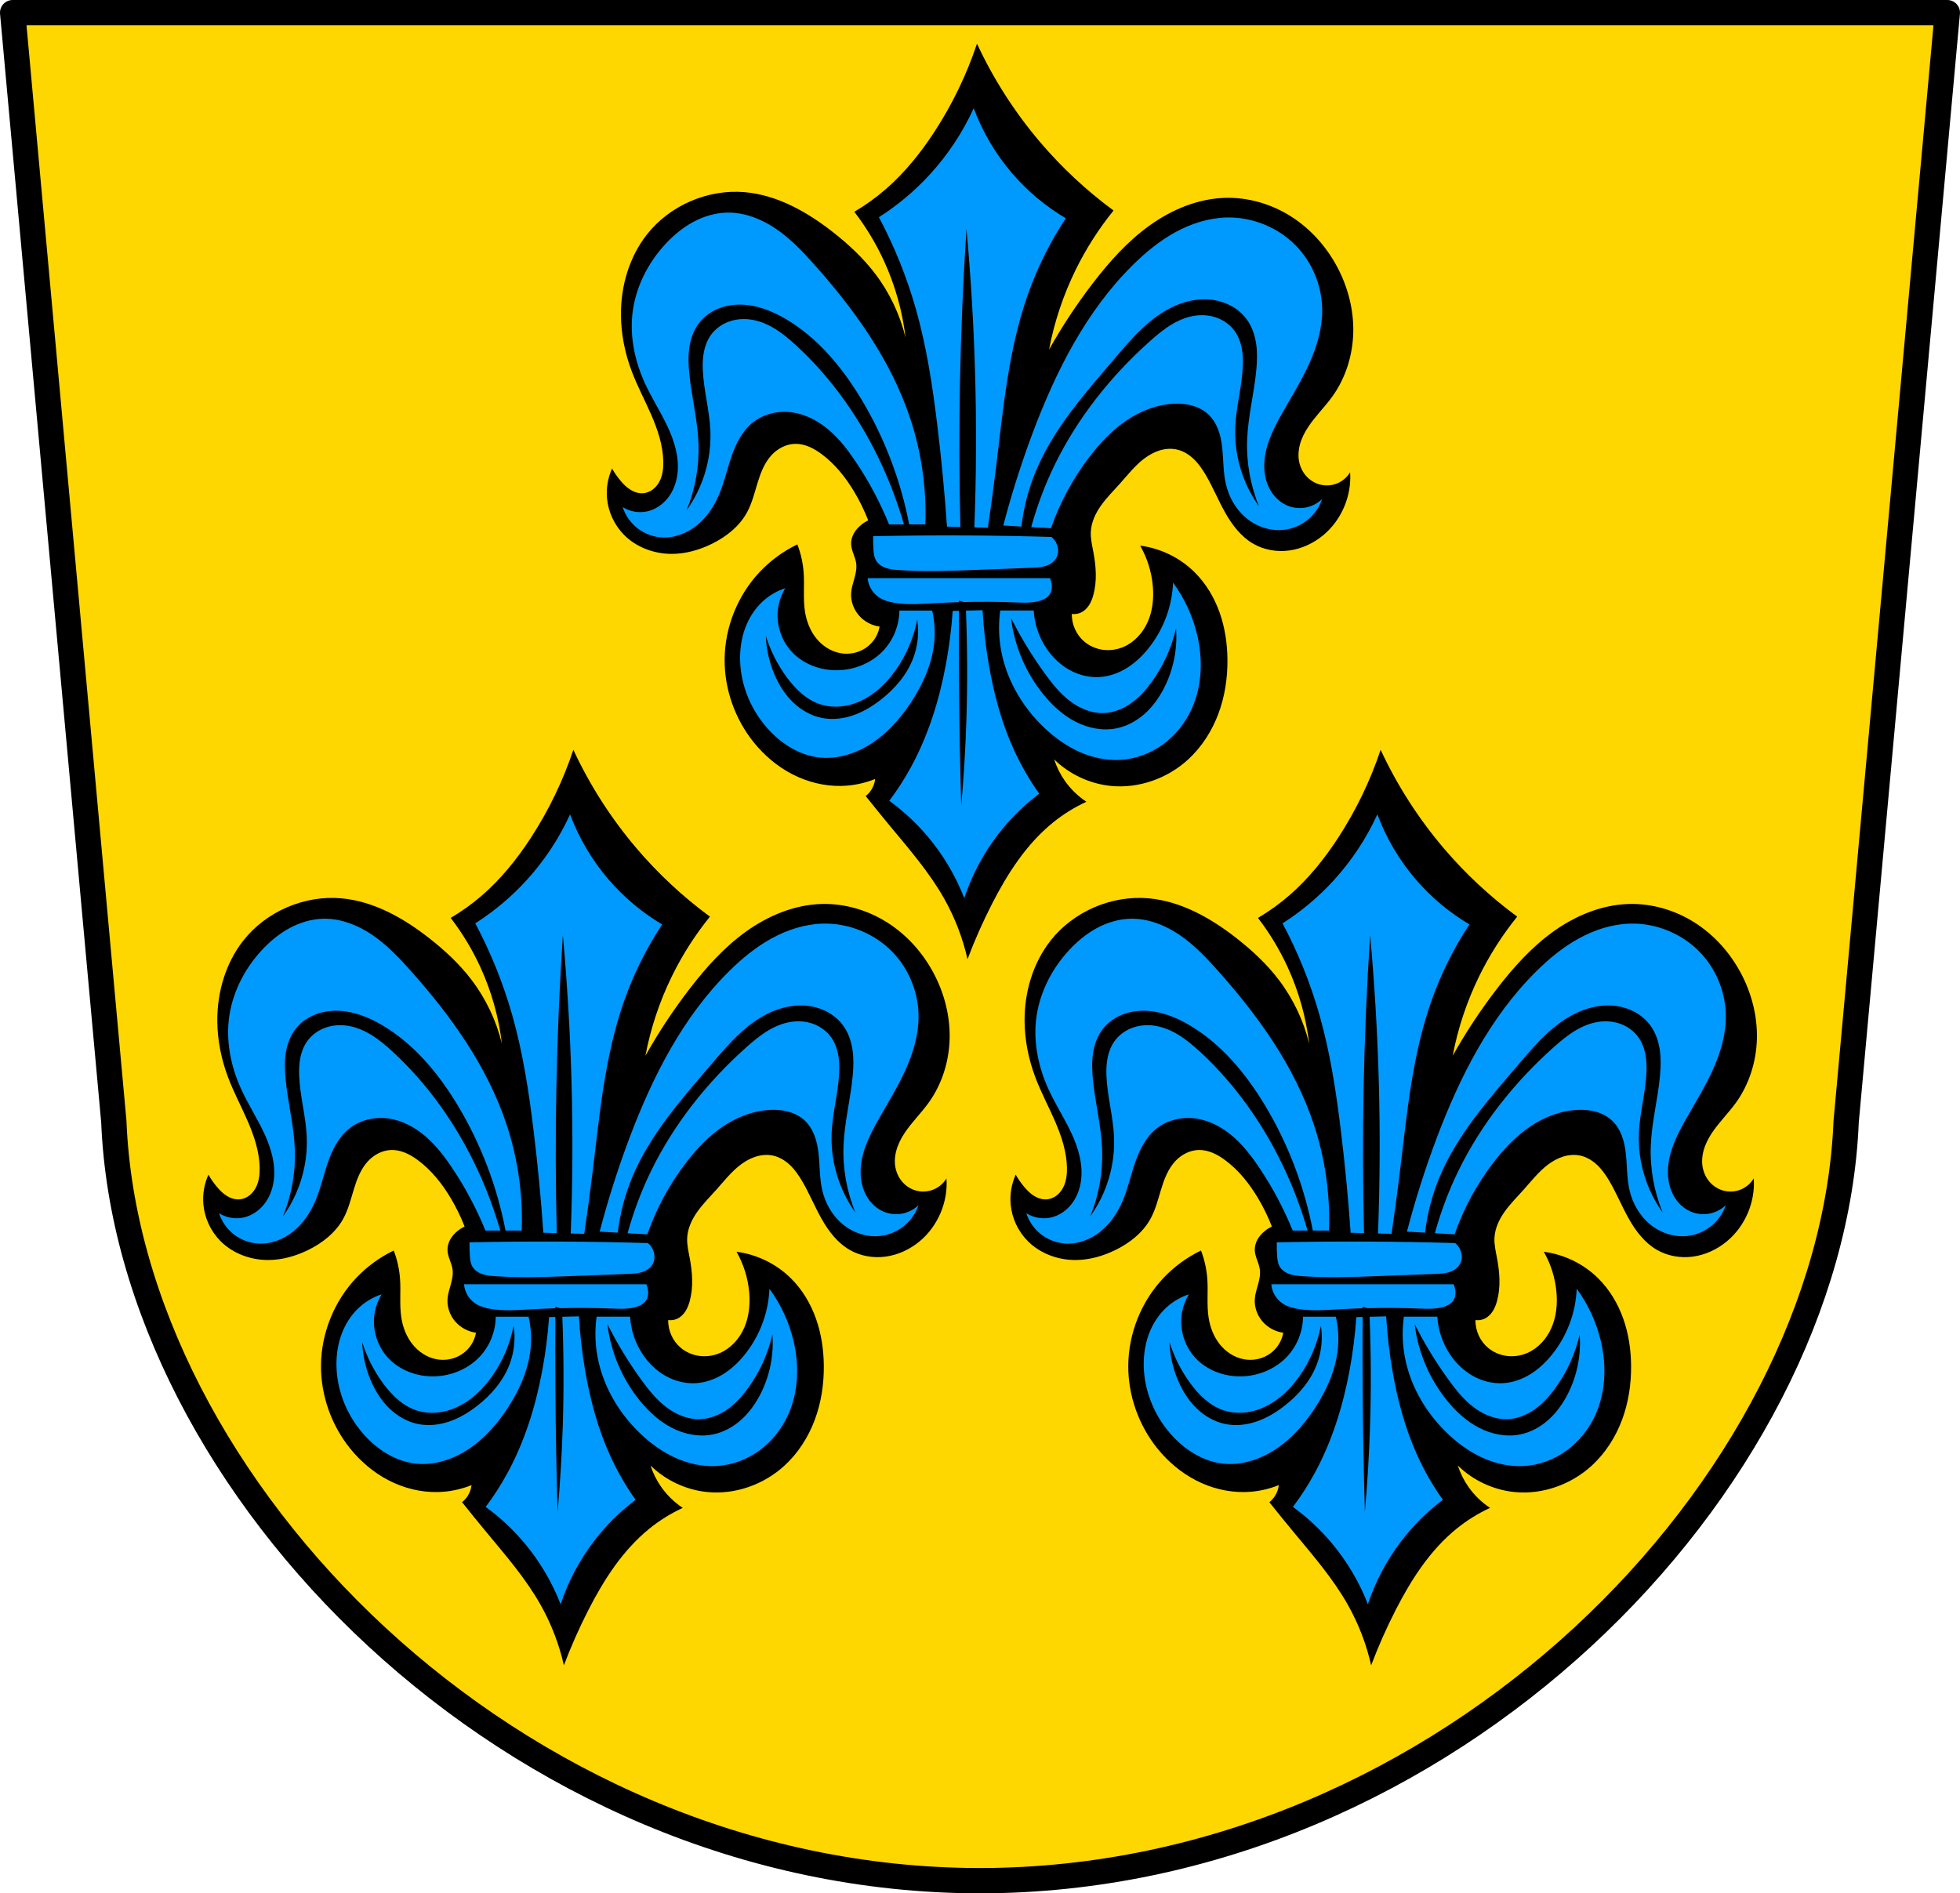 <?xml version="1.0" encoding="UTF-8" standalone="no"?>
<!-- Created with Inkscape (http://www.inkscape.org/) -->

<svg
   xmlns:dc="http://purl.org/dc/elements/1.1/"
   xmlns:cc="http://creativecommons.org/ns#"
   xmlns:rdf="http://www.w3.org/1999/02/22-rdf-syntax-ns#"
   xmlns:svg="http://www.w3.org/2000/svg"
   xmlns="http://www.w3.org/2000/svg"
   xmlns:sodipodi="http://sodipodi.sourceforge.net/DTD/sodipodi-0.dtd"
   xmlns:inkscape="http://www.inkscape.org/namespaces/inkscape"
   width="163.96mm"
   height="158.413mm"
   viewBox="0 0 163.96 158.413"
   version="1.1"
   id="svg865"
   inkscape:version="0.92.5 (2060ec1f9f, 2020-04-08)"
   sodipodi:docname="DEU Hahnstätten COA.svg">
  <defs
     id="defs859">
    <inkscape:path-effect
       effect="spiro"
       id="path-effect2531"
       is_visible="true" />
    <inkscape:path-effect
       effect="spiro"
       id="path-effect2512"
       is_visible="true" />
    <inkscape:path-effect
       effect="spiro"
       id="path-effect2508"
       is_visible="true" />
    <inkscape:path-effect
       effect="spiro"
       id="path-effect2502"
       is_visible="true" />
    <inkscape:path-effect
       effect="spiro"
       id="path-effect2498"
       is_visible="true" />
    <inkscape:path-effect
       effect="spiro"
       id="path-effect2493"
       is_visible="true" />
    <inkscape:path-effect
       effect="spiro"
       id="path-effect2488"
       is_visible="true" />
    <inkscape:path-effect
       effect="spiro"
       id="path-effect2483"
       is_visible="true" />
    <inkscape:path-effect
       effect="spiro"
       id="path-effect2478"
       is_visible="true" />
    <inkscape:path-effect
       effect="spiro"
       id="path-effect2473"
       is_visible="true" />
    <inkscape:path-effect
       effect="spiro"
       id="path-effect2468"
       is_visible="true" />
    <inkscape:path-effect
       effect="spiro"
       id="path-effect2463"
       is_visible="true" />
    <inkscape:path-effect
       effect="spiro"
       id="path-effect2459"
       is_visible="true" />
    <inkscape:path-effect
       effect="spiro"
       id="path-effect2446"
       is_visible="true" />
    <inkscape:path-effect
       effect="spiro"
       id="path-effect3644"
       is_visible="true" />
    <inkscape:path-effect
       effect="spiro"
       id="path-effect3636"
       is_visible="true" />
    <inkscape:path-effect
       effect="spiro"
       id="path-effect3544"
       is_visible="true" />
    <inkscape:path-effect
       effect="spiro"
       id="path-effect3466"
       is_visible="true" />
    <inkscape:path-effect
       effect="spiro"
       id="path-effect3544-2"
       is_visible="true" />
    <inkscape:path-effect
       effect="spiro"
       id="path-effect3644-8"
       is_visible="true" />
    <inkscape:path-effect
       effect="spiro"
       id="path-effect3644-3"
       is_visible="true" />
    <inkscape:path-effect
       effect="spiro"
       id="path-effect3636-0"
       is_visible="true" />
    <inkscape:path-effect
       effect="spiro"
       id="path-effect1727-0-1"
       is_visible="true" />
    <inkscape:path-effect
       effect="spiro"
       id="path-effect1731-8-3"
       is_visible="true" />
    <inkscape:path-effect
       effect="spiro"
       id="path-effect1727-3"
       is_visible="true" />
    <inkscape:path-effect
       effect="spiro"
       id="path-effect1731-7"
       is_visible="true" />
    <inkscape:path-effect
       effect="spiro"
       id="path-effect841-8"
       is_visible="true" />
    <inkscape:path-effect
       effect="spiro"
       id="path-effect2508-1"
       is_visible="true" />
    <inkscape:path-effect
       effect="spiro"
       id="path-effect2512-7"
       is_visible="true" />
    <inkscape:path-effect
       effect="spiro"
       id="path-effect2446-9"
       is_visible="true" />
    <inkscape:path-effect
       effect="spiro"
       id="path-effect2446-8"
       is_visible="true" />
  </defs>
  <sodipodi:namedview
     id="base"
     pagecolor="#ffffff"
     bordercolor="#666666"
     borderopacity="1.0"
     inkscape:pageopacity="0.0"
     inkscape:pageshadow="2"
     inkscape:zoom="1.3244783"
     inkscape:cx="309.84558"
     inkscape:cy="299.36314"
     inkscape:document-units="mm"
     inkscape:current-layer="layer1"
     showgrid="false"
     inkscape:window-width="1920"
     inkscape:window-height="1046"
     inkscape:window-x="-11"
     inkscape:window-y="-11"
     inkscape:window-maximized="1"
     fit-margin-top="0"
     fit-margin-left="0"
     fit-margin-right="0"
     fit-margin-bottom="0"
     inkscape:snap-global="false"
     inkscape:snap-midpoints="true"
     inkscape:snap-smooth-nodes="true" />
  <g
     inkscape:label="Ebene 1"
     inkscape:groupmode="layer"
     id="layer1"
     transform="translate(-15.32,168.299)">
    <path
       d="m 16.378,-167.24 8.464,92.782 c 1.207,30.332 33.329,63.494 72.457,63.514 39.104,-0.033 71.235,-33.202 72.457,-63.514 l 8.464,-92.782 H 97.3 Z"
       id="path1193-3-5-2-0"
       inkscape:connector-curvature="0"
       style="fill:#ffd700;fill-opacity:1;fill-rule:evenodd;stroke:none;stroke-width:2.117;stroke-linecap:round;stroke-linejoin:round;stroke-miterlimit:4;stroke-dasharray:none;stroke-opacity:1"
       sodipodi:nodetypes="ccccccc" />
    <path
       d="m 16.378,-167.24 8.464,92.782 c 1.207,30.332 33.329,63.494 72.457,63.514 39.104,-0.033 71.235,-33.202 72.457,-63.514 l 8.464,-92.782 H 97.3 Z"
       id="path1193-3-5-2"
       inkscape:connector-curvature="0"
       style="fill:none;fill-rule:evenodd;stroke:#000000;stroke-width:2.117;stroke-linecap:round;stroke-linejoin:round;stroke-miterlimit:4;stroke-dasharray:none;stroke-opacity:1"
       sodipodi:nodetypes="ccccccc" />
    <g
       id="g2633"
       transform="translate(0,2.117)">
      <g
         transform="translate(209.024,-59.427)"
         id="g2568">
        <path
           style="fill:#000000;stroke:none;stroke-width:0.265px;stroke-linecap:butt;stroke-linejoin:miter;stroke-opacity:1"
           d="m -111.98,-107.345 c 1.38,2.973 3.166,5.758 5.291,8.254 1.816,2.133 3.88,4.055 6.138,5.714 -1.24,1.532 -2.307,3.204 -3.175,4.973 -1.034,2.11 -1.784,4.358 -2.222,6.667 1.093,-1.949 2.328,-3.82 3.691,-5.591 1.378,-1.792 2.904,-3.497 4.742,-4.812 1.838,-1.315 4.017,-2.226 6.276,-2.295 1.944,-0.06 3.892,0.513 5.533,1.555 1.642,1.043 2.977,2.545 3.885,4.265 0.885,1.677 1.37,3.573 1.321,5.468 -0.049,1.895 -0.64,3.784 -1.744,5.325 -0.63,0.88 -1.419,1.641 -2.017,2.543 -0.299,0.451 -0.551,0.938 -0.694,1.46 -0.143,0.522 -0.175,1.081 -0.04,1.605 0.097,0.378 0.279,0.734 0.534,1.028 0.255,0.295 0.583,0.527 0.947,0.665 0.493,0.186 1.05,0.194 1.548,0.021 0.498,-0.172 0.931,-0.523 1.203,-0.974 0.142,1.981 -0.726,4.008 -2.257,5.273 -0.807,0.667 -1.792,1.128 -2.829,1.27 -1.037,0.141 -2.125,-0.046 -3.03,-0.573 -1.022,-0.594 -1.763,-1.576 -2.342,-2.607 -0.58,-1.031 -1.026,-2.133 -1.626,-3.151 -0.28,-0.474 -0.595,-0.933 -0.992,-1.314 -0.397,-0.381 -0.882,-0.683 -1.42,-0.803 -0.476,-0.106 -0.978,-0.066 -1.444,0.078 -0.466,0.144 -0.897,0.388 -1.285,0.682 -0.777,0.589 -1.382,1.37 -2.032,2.097 -0.534,0.597 -1.105,1.163 -1.57,1.815 -0.465,0.652 -0.824,1.406 -0.863,2.206 -0.028,0.57 0.106,1.133 0.212,1.693 0.224,1.189 0.32,2.431 0,3.598 -0.083,0.302 -0.195,0.6 -0.366,0.863 -0.171,0.263 -0.406,0.49 -0.692,0.619 -0.23,0.104 -0.49,0.141 -0.741,0.106 -0.021,0.882 0.38,1.764 1.058,2.328 0.446,0.371 1.003,0.606 1.579,0.676 0.576,0.071 1.17,-0.021 1.702,-0.253 0.92,-0.4 1.631,-1.206 2.027,-2.128 0.396,-0.922 0.495,-1.952 0.407,-2.951 -0.104,-1.187 -0.468,-2.351 -1.058,-3.386 1.704,0.219 3.33,1.013 4.55,2.222 0.948,0.939 1.648,2.114 2.094,3.372 0.447,1.257 0.644,2.596 0.657,3.93 0.015,1.541 -0.217,3.092 -0.756,4.536 -0.539,1.444 -1.39,2.78 -2.524,3.824 -1.725,1.587 -4.122,2.45 -6.455,2.222 -1.777,-0.174 -3.487,-0.972 -4.762,-2.222 0.208,0.64 0.512,1.249 0.899,1.799 0.484,0.687 1.097,1.283 1.799,1.746 -1.002,0.462 -1.947,1.05 -2.804,1.746 -2.207,1.791 -3.783,4.243 -5.079,6.772 -0.775,1.512 -1.464,3.067 -2.063,4.656 -0.4,-1.776 -1.062,-3.494 -1.958,-5.079 -1.235,-2.187 -2.894,-4.098 -4.497,-6.032 -0.696,-0.84 -1.384,-1.686 -2.063,-2.54 0.187,-0.148 0.349,-0.328 0.476,-0.529 0.172,-0.271 0.281,-0.581 0.317,-0.899 -0.906,0.367 -1.88,0.565 -2.857,0.582 -1.409,0.024 -2.816,-0.332 -4.068,-0.977 -1.252,-0.645 -2.35,-1.576 -3.234,-2.673 -1.566,-1.945 -2.449,-4.434 -2.434,-6.931 0.016,-2.707 1.098,-5.393 2.963,-7.354 0.892,-0.938 1.955,-1.713 3.122,-2.275 0.293,0.762 0.471,1.567 0.529,2.381 0.076,1.075 -0.058,2.163 0.106,3.227 0.124,0.805 0.424,1.593 0.931,2.231 0.507,0.638 1.23,1.117 2.032,1.261 0.479,0.086 0.98,0.053 1.442,-0.102 0.462,-0.155 0.882,-0.431 1.204,-0.797 0.327,-0.372 0.549,-0.835 0.635,-1.323 -0.672,-0.091 -1.306,-0.437 -1.746,-0.952 -0.434,-0.509 -0.676,-1.184 -0.635,-1.852 0.026,-0.422 0.16,-0.829 0.273,-1.236 0.113,-0.407 0.207,-0.832 0.15,-1.251 -0.037,-0.272 -0.136,-0.531 -0.228,-0.79 -0.093,-0.259 -0.181,-0.523 -0.195,-0.797 -0.016,-0.319 0.071,-0.639 0.225,-0.919 0.154,-0.28 0.373,-0.521 0.622,-0.721 0.179,-0.145 0.375,-0.269 0.582,-0.37 -0.321,-0.824 -0.711,-1.621 -1.164,-2.381 -0.722,-1.211 -1.617,-2.338 -2.751,-3.175 -0.325,-0.24 -0.67,-0.456 -1.043,-0.61 -0.373,-0.155 -0.775,-0.248 -1.179,-0.236 -0.745,0.021 -1.454,0.403 -1.958,0.952 -0.594,0.648 -0.914,1.498 -1.17,2.339 -0.256,0.841 -0.467,1.707 -0.893,2.476 -0.64,1.154 -1.727,2.009 -2.91,2.593 -1.053,0.519 -2.212,0.849 -3.386,0.847 -1.462,-0.003 -2.938,-0.55 -3.968,-1.587 -0.811,-0.817 -1.327,-1.922 -1.429,-3.069 -0.075,-0.847 0.072,-1.712 0.423,-2.487 0.212,0.376 0.46,0.73 0.741,1.058 0.243,0.284 0.513,0.55 0.835,0.742 0.321,0.191 0.698,0.304 1.07,0.264 0.284,-0.03 0.555,-0.149 0.781,-0.324 0.226,-0.175 0.406,-0.404 0.539,-0.657 0.264,-0.506 0.332,-1.093 0.32,-1.664 -0.026,-1.345 -0.461,-2.65 -0.996,-3.884 -0.535,-1.234 -1.176,-2.423 -1.649,-3.682 -0.566,-1.503 -0.888,-3.103 -0.899,-4.709 -0.017,-2.399 0.689,-4.832 2.169,-6.72 1.916,-2.443 5.109,-3.819 8.201,-3.545 2.719,0.241 5.204,1.652 7.354,3.333 1.31,1.025 2.539,2.167 3.545,3.492 1.201,1.582 2.072,3.414 2.54,5.344 -0.262,-2.21 -0.872,-4.379 -1.799,-6.402 -0.67,-1.463 -1.506,-2.85 -2.487,-4.127 0.938,-0.552 1.825,-1.19 2.645,-1.905 1.591,-1.385 2.924,-3.047 4.074,-4.815 1.488,-2.287 2.683,-4.765 3.545,-7.354 z"
           id="path2444"
           inkscape:connector-curvature="0"
           inkscape:path-effect="#path-effect2446"
           inkscape:original-d="m -111.98045,-107.3451 c 0,0 3.19672,5.74504 5.29095,8.253881 1.79126,2.145891 6.1375,5.714227 6.1375,5.714227 0,0 -2.32809,3.198209 -3.17457,4.973495 -1.00815,2.114352 -2.2222,6.666598 -2.2222,6.666598 0,0 2.10325,-4.020497 3.69064,-5.591215 3.106671,-3.074058 6.647911,-7.064807 11.018206,-7.107068 3.6902,-0.03568 7.684254,2.562233 9.417891,5.820047 1.69147,3.178575 0.459273,7.302764 -0.423275,10.79354 -0.510394,2.018783 -3.024079,3.544052 -2.751294,5.60841 0.09824,0.743451 0.756634,1.500778 1.481466,1.693103 0.938029,0.248894 2.751293,-0.952371 2.751293,-0.952371 0,0 -0.726226,4.127757 -2.257115,5.273226 -1.574923,1.178415 -4.06724,1.507055 -5.859663,0.696953 -2.12416,-0.960033 -2.419287,-4.016248 -3.968478,-5.758009 -0.710933,-0.799304 -1.34655,-2.020808 -2.41195,-2.116913 -1.84359,-0.166302 -3.450418,1.550735 -4.761851,2.857114 -1.11001,1.105735 -2.10729,2.488757 -2.43384,4.021121 -0.11854,0.55627 0.1763,1.125444 0.21164,1.693106 0.0745,1.196965 0.36599,2.455776 0,3.597847 -0.1852,0.577909 -0.53963,1.166224 -1.05819,1.481465 -0.21313,0.129564 -0.74074,0.10582 -0.74074,0.10582 0,0 0.37257,1.821533 1.05819,2.328019 0.8868,0.655101 2.31168,0.949741 3.280392,0.423275 1.64957,-0.89649 2.29882,-3.206735 2.433839,-5.079312 0.08505,-1.179505 -1.058191,-3.386209 -1.058191,-3.386209 0,0 3.414017,0.973908 4.55022,2.222198 1.750724,1.923434 2.768958,4.700682 2.751293,7.301513 -0.02033,2.993361 -1.119332,6.288362 -3.280389,8.359704 -1.642823,1.574622 -4.182515,2.341694 -6.454964,2.222198 -1.7492,-0.09198 -4.76186,-2.222199 -4.76186,-2.222199 0,0 0.50342,1.257992 0.89947,1.798925 0.49365,0.674243 1.79892,1.746014 1.79892,1.746014 0,0 -1.99262,1.00184 -2.8042,1.746014 -2.07984,1.907103 -3.65197,4.338191 -5.07932,6.772418 -0.85868,1.464412 -2.06347,4.656036 -2.06347,4.656036 0,0 -1.08092,-3.490674 -1.95765,-5.079313 -1.21177,-2.195742 -2.95669,-4.052758 -4.49731,-6.031684 -0.67006,-0.860684 -2.06347,-2.539656 -2.06347,-2.539656 0,0 0.355,-0.325102 0.47619,-0.529096 0.16239,-0.273348 0.31745,-0.899461 0.31745,-0.899461 0,0 -1.89355,0.709297 -2.85711,0.582004 -2.69767,-0.356382 -5.5023,-1.609359 -7.30151,-3.650756 -1.61908,-1.837017 -2.48929,-4.483092 -2.43384,-6.931146 0.0598,-2.642269 1.33835,-5.269742 2.96293,-7.354422 0.79146,-1.01561 3.12166,-2.275109 3.12166,-2.275109 0,0 0.42716,1.574342 0.5291,2.380928 0.13497,1.067909 -0.28161,2.223217 0.10582,3.22748 0.54945,1.424239 1.49157,3.085257 2.96293,3.492028 0.89773,0.248185 1.94864,-0.281462 2.64548,-0.899462 0.36591,-0.324509 0.63491,-1.322737 0.63491,-1.322737 0,0 -1.31848,-0.445691 -1.74601,-0.952372 -0.42082,-0.498731 -0.58222,-1.201413 -0.63492,-1.851832 -0.0679,-0.838092 0.46195,-1.646799 0.42328,-2.486748 -0.0252,-0.547005 -0.48227,-1.042887 -0.42328,-1.587285 0.0663,-0.611678 0.43157,-1.185958 0.84655,-1.640195 0.1551,-0.169772 0.58201,-0.370366 0.58201,-0.370366 0,0 -0.67663,-1.644127 -1.16401,-2.380928 -0.77255,-1.167905 -1.60381,-2.371993 -2.75129,-3.174571 -0.64955,-0.454313 -1.43032,-0.881734 -2.2222,-0.846552 -0.72496,0.03221 -1.45696,0.427104 -1.95766,0.952371 -1.20477,1.263886 -1.0433,3.397678 -2.06347,4.814766 -0.75902,1.054336 -1.76155,1.985322 -2.91002,2.592566 -1.02855,0.543836 -2.22541,0.925334 -3.38621,0.846552 -1.42136,-0.09646 -2.93344,-0.608091 -3.96821,-1.587286 -0.81955,-0.775533 -1.27833,-1.950474 -1.42856,-3.068751 -0.11195,-0.833352 0.42328,-2.486747 0.42328,-2.486747 0,0 0.41784,0.773364 0.74073,1.05819 0.53838,0.474917 1.2119,1.193371 1.90474,1.005281 1.00132,-0.271835 1.527,-1.614108 1.6402,-2.645476 0.29148,-2.655794 -1.95204,-4.985876 -2.64548,-7.56606 -0.41476,-1.543264 -0.9981,-3.113967 -0.89946,-4.708946 0.14529,-2.349176 0.58654,-4.977491 2.16929,-6.719508 2.00268,-2.204191 5.22297,-3.571056 8.20097,-3.544938 2.69142,0.0236 5.13563,1.809754 7.35443,3.3333 1.36736,0.938899 2.5835,2.140416 3.54493,3.492027 1.14317,1.607109 2.53966,5.343861 2.53966,5.343861 0,0 -0.91917,-4.367441 -1.79892,-6.402051 -0.63742,-1.474178 -2.48675,-4.126942 -2.48675,-4.126942 0,0 1.84767,-1.167025 2.64548,-1.904742 1.5436,-1.427327 2.92944,-3.05128 4.07403,-4.814766 1.4816,-2.282731 3.54494,-7.354421 3.54494,-7.354421 z"
           sodipodi:nodetypes="cacacaaaaaacaaaaaaaaacaaacaaaacacaacaacacaaaacaaaacaaaaacaaaaaaaaacaaaaaaaaacacaac" />
        <path
           inkscape:connector-curvature="0"
           style="fill:#009aff;fill-opacity:1;stroke:none;stroke-width:1px;stroke-linecap:butt;stroke-linejoin:miter;stroke-opacity:1"
           d="m -481.4,250.445 c -3.468,7.596 -8.129,14.647 -13.76,20.812 -4.761,5.213 -10.211,9.793 -16.166,13.586 4.915,9.237 8.843,18.999 11.695,29.066 3.357,11.848 5.216,24.067 6.707,36.291 1.311,10.749 2.343,21.532 3.096,32.334 l 4.221,0.113 c -0.374,-15.307 -0.423,-30.621 -0.125,-45.93 0.313,-16.074 0.999,-32.141 2.053,-48.184 -4.1e-4,-0.005 -0.002,-0.009 -0.002,-0.014 h 0.002 c -3e-4,0.005 3e-4,0.009 0,0.014 1.394,15.344 2.307,30.732 2.734,46.133 0.445,16.03 0.359,32.073 -0.244,48.098 l 4.262,0.113 c 0.94,-6.352 1.798,-12.718 2.578,-19.092 2.242,-18.322 3.866,-36.929 9.977,-54.348 2.995,-8.538 7.049,-16.705 12.039,-24.252 -6.332,-3.747 -12.05,-8.529 -16.855,-14.102 -5.248,-6.085 -9.404,-13.111 -12.211,-20.641 z m -76.965,32.947 c -0.343,-0.008 -0.685,-0.007 -1.029,0.002 -3.715,0.099 -7.368,1.219 -10.633,2.994 -3.265,1.776 -6.153,4.193 -8.68,6.918 -5.622,6.064 -9.518,13.828 -10.426,22.047 -0.823,7.454 0.811,15.057 3.93,21.877 2.161,4.725 5.014,9.108 7.211,13.816 2.197,4.708 3.745,9.92 3.045,15.068 -0.36,2.649 -1.332,5.24 -2.977,7.348 -1.644,2.108 -3.983,3.708 -6.596,4.273 -2.61,0.565 -5.434,0.063 -7.689,-1.367 0.846,2.627 2.497,4.989 4.676,6.684 2.179,1.694 4.875,2.715 7.629,2.889 4.01,0.253 8.018,-1.292 11.141,-3.82 3.123,-2.528 5.408,-5.982 6.977,-9.682 1.655,-3.904 2.549,-8.085 3.934,-12.094 1.384,-4.008 3.363,-7.975 6.662,-10.639 3.439,-2.776 8.099,-3.859 12.477,-3.246 4.353,0.61 8.379,2.793 11.709,5.662 3.33,2.869 6.017,6.406 8.459,10.061 4.127,6.177 7.626,12.775 10.426,19.656 h 4.693 c -1.847,-6.368 -4.148,-12.606 -6.916,-18.631 -6.538,-14.23 -15.639,-27.35 -27.174,-37.941 -2.142,-1.967 -4.379,-3.855 -6.875,-5.348 -2.496,-1.493 -5.271,-2.587 -8.166,-2.857 -2.222,-0.208 -4.498,0.08 -6.566,0.916 -2.069,0.836 -3.922,2.23 -5.227,4.041 -1.115,1.548 -1.815,3.37 -2.193,5.24 -0.379,1.87 -0.444,3.793 -0.369,5.699 0.255,6.486 2.117,12.827 2.393,19.312 0.261,6.138 -0.929,12.329 -3.418,17.945 -1.118,2.524 -2.497,4.933 -4.104,7.178 2.743,-6.689 4.034,-13.967 3.76,-21.191 -0.281,-7.411 -2.178,-14.668 -2.904,-22.049 -0.271,-2.752 -0.378,-5.539 0.033,-8.273 0.411,-2.734 1.361,-5.426 3.043,-7.621 1.53,-1.996 3.631,-3.528 5.953,-4.494 2.322,-0.966 4.859,-1.376 7.373,-1.32 5.029,0.112 9.866,2.05 14.191,4.617 10.051,5.965 17.736,15.277 23.756,25.295 7.294,12.138 12.392,25.578 15.07,39.482 h 5.098 c 0.416,-11.332 -1.213,-22.738 -4.785,-33.5 -6.073,-18.298 -17.566,-34.343 -30.424,-48.709 -3.671,-4.101 -7.506,-8.126 -12.068,-11.205 -4.277,-2.886 -9.276,-4.912 -14.418,-5.033 z m 156.723,1.539 c -5.662,0.16 -11.205,1.954 -16.168,4.684 -4.963,2.729 -9.375,6.373 -13.4,10.357 -14.641,14.492 -24.183,33.363 -31.447,52.641 -3.648,9.682 -6.788,19.557 -9.4,29.568 l 5.715,0.324 c 0.713,-6.047 2.256,-11.996 4.609,-17.611 5.59,-13.337 15.39,-24.382 24.781,-35.379 5.461,-6.394 11.103,-13.065 18.758,-16.545 3.827,-1.74 8.116,-2.606 12.279,-2.021 4.164,0.584 8.177,2.702 10.666,6.09 1.634,2.224 2.571,4.907 2.99,7.635 0.419,2.728 0.34,5.511 0.086,8.26 -0.681,7.385 -2.608,14.636 -2.904,22.047 -0.289,7.225 1.003,14.509 3.76,21.193 -1.607,-2.245 -2.983,-4.654 -4.102,-7.178 -2.489,-5.617 -3.679,-11.807 -3.418,-17.945 0.276,-6.485 2.14,-12.828 2.393,-19.314 0.074,-1.906 0.006,-3.827 -0.373,-5.697 -0.379,-1.87 -1.078,-3.691 -2.191,-5.24 -1.303,-1.812 -3.154,-3.211 -5.223,-4.049 -2.069,-0.838 -4.349,-1.123 -6.57,-0.908 -2.892,0.28 -5.659,1.391 -8.148,2.889 -2.49,1.498 -4.727,3.38 -6.893,5.316 -12.248,10.952 -22.675,24.044 -29.908,38.797 -3.116,6.357 -5.611,13.012 -7.49,19.838 l 6.225,0.354 c 2.851,-8.17 7.023,-15.876 12.305,-22.73 3.318,-4.306 7.108,-8.309 11.617,-11.344 4.509,-3.035 9.784,-5.071 15.217,-5.234 1.904,-0.057 3.825,0.115 5.652,0.654 1.827,0.539 3.561,1.453 4.943,2.764 1.394,1.321 2.402,3.015 3.078,4.812 0.677,1.797 1.033,3.701 1.246,5.609 0.426,3.817 0.293,7.71 1.145,11.455 0.945,4.155 3.151,8.061 6.424,10.789 3.273,2.728 7.628,4.207 11.863,3.738 2.721,-0.301 5.352,-1.392 7.486,-3.105 2.135,-1.714 3.766,-4.045 4.648,-6.637 -1.478,1.432 -3.399,2.399 -5.43,2.732 -2.031,0.333 -4.161,0.031 -6.02,-0.854 -2.184,-1.04 -3.956,-2.858 -5.102,-4.988 -1.146,-2.13 -1.685,-4.557 -1.736,-6.975 -0.13,-6.147 2.772,-11.916 5.811,-17.262 2.874,-5.056 5.946,-10.019 8.346,-15.316 2.4,-5.298 4.125,-11 4.131,-16.816 0.007,-7.095 -2.65,-14.165 -7.348,-19.482 -5.687,-6.438 -14.316,-10.156 -22.902,-9.914 z m -82.404,100.396 c -9.699,-0.049 -19.397,0.029 -29.094,0.234 -0.037,1.487 0.002,2.976 0.117,4.459 0.082,1.048 0.209,2.121 0.703,3.049 0.642,1.205 1.845,2.033 3.131,2.49 1.286,0.457 2.664,0.582 4.025,0.678 7.806,0.55 15.643,0.29 23.463,0 6.179,-0.229 12.358,-0.476 18.537,-0.703 1.44,-0.053 2.897,-0.108 4.281,-0.51 1.384,-0.402 2.71,-1.194 3.461,-2.424 0.413,-0.677 0.638,-1.464 0.67,-2.256 0.032,-0.792 -0.128,-1.589 -0.436,-2.32 -0.361,-0.859 -0.929,-1.629 -1.643,-2.229 -9.07,-0.267 -18.143,-0.423 -27.217,-0.469 z m -30.83,13.477 c 0.198,2.453 1.587,4.78 3.65,6.121 1.404,0.913 3.058,1.367 4.709,1.648 4.305,0.733 8.711,0.373 13.07,0.119 2.466,-0.143 4.935,-0.242 7.404,-0.314 0.001,-0.174 7e-4,-0.348 0.002,-0.521 l 1.469,0.49 c 5.401,-0.128 10.805,-0.104 16.203,0.109 2.443,0.096 4.925,0.224 7.301,-0.354 0.781,-0.19 1.547,-0.458 2.232,-0.877 0.685,-0.419 1.286,-0.998 1.652,-1.713 0.476,-0.93 0.526,-2.03 0.354,-3.061 -0.095,-0.565 -0.253,-1.119 -0.471,-1.648 z m 96.41,1.422 c -0.299,7.615 -3.146,15.108 -7.979,21 -1.903,2.321 -4.118,4.409 -6.674,5.982 -2.556,1.573 -5.464,2.62 -8.459,2.816 -3.306,0.217 -6.653,-0.618 -9.553,-2.221 -2.9,-1.603 -5.357,-3.957 -7.223,-6.695 -2.425,-3.559 -3.862,-7.785 -4.107,-12.084 h -10.559 c -0.501,3.614 -0.501,7.296 0,10.91 1.384,9.98 6.635,19.245 13.961,26.162 3.237,3.056 6.897,5.699 10.957,7.525 4.06,1.826 8.532,2.817 12.977,2.564 4.839,-0.275 9.563,-2.037 13.482,-4.889 3.919,-2.852 7.031,-6.773 9.041,-11.184 3.296,-7.232 3.581,-15.61 1.76,-23.346 -1.401,-5.95 -4.01,-11.614 -7.625,-16.543 z m -122.43,1.756 c -2.612,0.852 -5.038,2.267 -7.064,4.121 -2.514,2.3 -4.394,5.255 -5.574,8.451 -1.18,3.196 -1.671,6.629 -1.607,10.035 0.155,8.315 3.681,16.467 9.418,22.488 4.167,4.374 9.653,7.719 15.66,8.359 5.09,0.542 10.265,-0.888 14.717,-3.414 5.873,-3.332 10.552,-8.478 14.248,-14.129 3.847,-5.883 6.767,-12.536 7.299,-19.545 0.236,-3.112 -0.003,-6.262 -0.707,-9.303 h -10.359 c -0.032,4.469 -1.74,8.907 -4.711,12.246 -3.728,4.19 -9.345,6.535 -14.953,6.594 -5.329,0.056 -10.752,-1.97 -14.363,-5.889 -3.557,-3.859 -5.148,-9.453 -4.121,-14.6 0.381,-1.911 1.102,-3.754 2.119,-5.416 z m 62.285,6.947 -5.23,0.131 c 0.446,11.401 0.505,22.818 0.146,34.223 -0.288,9.164 -0.836,18.318 -1.643,27.451 -0.375,-12.98 -0.609,-25.964 -0.703,-38.949 -0.055,-7.556 -0.053,-15.112 -0.012,-22.668 l -1.979,0.049 c -0.389,5.607 -1.097,11.192 -2.119,16.719 -2.096,11.336 -5.547,22.493 -11.068,32.613 -2.014,3.692 -4.298,7.238 -6.828,10.598 4.526,3.289 8.648,7.134 12.244,11.42 4.828,5.754 8.704,12.306 11.422,19.309 2.383,-7.201 5.98,-13.997 10.596,-20.016 3.744,-4.882 8.155,-9.252 13.07,-12.951 -3.102,-4.363 -5.788,-9.021 -8.008,-13.893 -3.863,-8.476 -6.299,-17.549 -7.889,-26.727 -0.992,-5.726 -1.659,-11.508 -2,-17.309 z m 8.994,2.443 c 3.105,6.187 6.719,12.118 10.793,17.715 2.265,3.112 4.707,6.152 7.764,8.49 3.057,2.339 6.809,3.941 10.656,3.826 3.106,-0.093 6.114,-1.3 8.656,-3.088 2.542,-1.788 4.647,-4.137 6.477,-6.648 3.694,-5.07 6.345,-10.897 7.742,-17.012 0.504,6.53 -0.853,13.194 -3.871,19.006 -1.548,2.98 -3.538,5.756 -6.049,7.986 -2.511,2.23 -5.558,3.9 -8.85,4.566 -4.346,0.88 -8.941,-0.035 -12.891,-2.051 -3.949,-2.016 -7.293,-5.078 -10.104,-8.508 -5.65,-6.897 -9.278,-15.429 -10.324,-24.283 z m -29.6,0.5 c 0.637,4.102 0.186,8.368 -1.295,12.246 -2.02,5.289 -5.877,9.729 -10.361,13.186 -2.616,2.016 -5.484,3.743 -8.607,4.814 -3.124,1.071 -6.518,1.468 -9.76,0.838 -3.478,-0.677 -6.677,-2.52 -9.223,-4.984 -2.546,-2.464 -4.461,-5.531 -5.848,-8.791 -1.63,-3.833 -2.554,-7.965 -2.709,-12.127 1.482,4.728 3.761,9.204 6.711,13.186 2.684,3.622 6.084,6.934 10.361,8.359 3.136,1.045 6.587,1 9.773,0.119 5.834,-1.614 10.635,-5.889 14.129,-10.832 3.374,-4.774 5.718,-10.274 6.828,-16.014 z"
           transform="matrix(0.265,0,0,0.265,15.32,-168.299)"
           id="path2457" />
      </g>
      <g
         transform="translate(175.043)"
         id="g2612">
        <g
           transform="translate(0.216,-0.346)"
           id="g2568-8">
          <path
             sodipodi:nodetypes="cacacaaaaaacaaaaaaaaacaaacaaaacacaacaacacaaaacaaaacaaaaacaaaaaaaaacaaaaaaaaacacaac"
             inkscape:original-d="m -111.98045,-107.3451 c 0,0 3.19672,5.74504 5.29095,8.253881 1.79126,2.145891 6.1375,5.714227 6.1375,5.714227 0,0 -2.32809,3.198209 -3.17457,4.973495 -1.00815,2.114352 -2.2222,6.666598 -2.2222,6.666598 0,0 2.10325,-4.020497 3.69064,-5.591215 3.106671,-3.074058 6.647911,-7.064807 11.018206,-7.107068 3.6902,-0.03568 7.684254,2.562233 9.417891,5.820047 1.69147,3.178575 0.459273,7.302764 -0.423275,10.79354 -0.510394,2.018783 -3.024079,3.544052 -2.751294,5.60841 0.09824,0.743451 0.756634,1.500778 1.481466,1.693103 0.938029,0.248894 2.751293,-0.952371 2.751293,-0.952371 0,0 -0.726226,4.127757 -2.257115,5.273226 -1.574923,1.178415 -4.06724,1.507055 -5.859663,0.696953 -2.12416,-0.960033 -2.419287,-4.016248 -3.968478,-5.758009 -0.710933,-0.799304 -1.34655,-2.020808 -2.41195,-2.116913 -1.84359,-0.166302 -3.450418,1.550735 -4.761851,2.857114 -1.11001,1.105735 -2.10729,2.488757 -2.43384,4.021121 -0.11854,0.55627 0.1763,1.125444 0.21164,1.693106 0.0745,1.196965 0.36599,2.455776 0,3.597847 -0.1852,0.577909 -0.53963,1.166224 -1.05819,1.481465 -0.21313,0.129564 -0.74074,0.10582 -0.74074,0.10582 0,0 0.37257,1.821533 1.05819,2.328019 0.8868,0.655101 2.31168,0.949741 3.280392,0.423275 1.64957,-0.89649 2.29882,-3.206735 2.433839,-5.079312 0.08505,-1.179505 -1.058191,-3.386209 -1.058191,-3.386209 0,0 3.414017,0.973908 4.55022,2.222198 1.750724,1.923434 2.768958,4.700682 2.751293,7.301513 -0.02033,2.993361 -1.119332,6.288362 -3.280389,8.359704 -1.642823,1.574622 -4.182515,2.341694 -6.454964,2.222198 -1.7492,-0.09198 -4.76186,-2.222199 -4.76186,-2.222199 0,0 0.50342,1.257992 0.89947,1.798925 0.49365,0.674243 1.79892,1.746014 1.79892,1.746014 0,0 -1.99262,1.00184 -2.8042,1.746014 -2.07984,1.907103 -3.65197,4.338191 -5.07932,6.772418 -0.85868,1.464412 -2.06347,4.656036 -2.06347,4.656036 0,0 -1.08092,-3.490674 -1.95765,-5.079313 -1.21177,-2.195742 -2.95669,-4.052758 -4.49731,-6.031684 -0.67006,-0.860684 -2.06347,-2.539656 -2.06347,-2.539656 0,0 0.355,-0.325102 0.47619,-0.529096 0.16239,-0.273348 0.31745,-0.899461 0.31745,-0.899461 0,0 -1.89355,0.709297 -2.85711,0.582004 -2.69767,-0.356382 -5.5023,-1.609359 -7.30151,-3.650756 -1.61908,-1.837017 -2.48929,-4.483092 -2.43384,-6.931146 0.0598,-2.642269 1.33835,-5.269742 2.96293,-7.354422 0.79146,-1.01561 3.12166,-2.275109 3.12166,-2.275109 0,0 0.42716,1.574342 0.5291,2.380928 0.13497,1.067909 -0.28161,2.223217 0.10582,3.22748 0.54945,1.424239 1.49157,3.085257 2.96293,3.492028 0.89773,0.248185 1.94864,-0.281462 2.64548,-0.899462 0.36591,-0.324509 0.63491,-1.322737 0.63491,-1.322737 0,0 -1.31848,-0.445691 -1.74601,-0.952372 -0.42082,-0.498731 -0.58222,-1.201413 -0.63492,-1.851832 -0.0679,-0.838092 0.46195,-1.646799 0.42328,-2.486748 -0.0252,-0.547005 -0.48227,-1.042887 -0.42328,-1.587285 0.0663,-0.611678 0.43157,-1.185958 0.84655,-1.640195 0.1551,-0.169772 0.58201,-0.370366 0.58201,-0.370366 0,0 -0.67663,-1.644127 -1.16401,-2.380928 -0.77255,-1.167905 -1.60381,-2.371993 -2.75129,-3.174571 -0.64955,-0.454313 -1.43032,-0.881734 -2.2222,-0.846552 -0.72496,0.03221 -1.45696,0.427104 -1.95766,0.952371 -1.20477,1.263886 -1.0433,3.397678 -2.06347,4.814766 -0.75902,1.054336 -1.76155,1.985322 -2.91002,2.592566 -1.02855,0.543836 -2.22541,0.925334 -3.38621,0.846552 -1.42136,-0.09646 -2.93344,-0.608091 -3.96821,-1.587286 -0.81955,-0.775533 -1.27833,-1.950474 -1.42856,-3.068751 -0.11195,-0.833352 0.42328,-2.486747 0.42328,-2.486747 0,0 0.41784,0.773364 0.74073,1.05819 0.53838,0.474917 1.2119,1.193371 1.90474,1.005281 1.00132,-0.271835 1.527,-1.614108 1.6402,-2.645476 0.29148,-2.655794 -1.95204,-4.985876 -2.64548,-7.56606 -0.41476,-1.543264 -0.9981,-3.113967 -0.89946,-4.708946 0.14529,-2.349176 0.58654,-4.977491 2.16929,-6.719508 2.00268,-2.204191 5.22297,-3.571056 8.20097,-3.544938 2.69142,0.0236 5.13563,1.809754 7.35443,3.3333 1.36736,0.938899 2.5835,2.140416 3.54493,3.492027 1.14317,1.607109 2.53966,5.343861 2.53966,5.343861 0,0 -0.91917,-4.367441 -1.79892,-6.402051 -0.63742,-1.474178 -2.48675,-4.126942 -2.48675,-4.126942 0,0 1.84767,-1.167025 2.64548,-1.904742 1.5436,-1.427327 2.92944,-3.05128 4.07403,-4.814766 1.4816,-2.282731 3.54494,-7.354421 3.54494,-7.354421 z"
             inkscape:path-effect="#path-effect2446-9"
             inkscape:connector-curvature="0"
             id="path2444-0"
             d="m -111.98,-107.345 c 1.38,2.973 3.166,5.758 5.291,8.254 1.816,2.133 3.88,4.055 6.138,5.714 -1.24,1.532 -2.307,3.204 -3.175,4.973 -1.034,2.11 -1.784,4.358 -2.222,6.667 1.093,-1.949 2.328,-3.82 3.691,-5.591 1.378,-1.792 2.904,-3.497 4.742,-4.812 1.838,-1.315 4.017,-2.226 6.276,-2.295 1.944,-0.06 3.892,0.513 5.533,1.555 1.642,1.043 2.977,2.545 3.885,4.265 0.885,1.677 1.37,3.573 1.321,5.468 -0.049,1.895 -0.64,3.784 -1.744,5.325 -0.63,0.88 -1.419,1.641 -2.017,2.543 -0.299,0.451 -0.551,0.938 -0.694,1.46 -0.143,0.522 -0.175,1.081 -0.04,1.605 0.097,0.378 0.279,0.734 0.534,1.028 0.255,0.295 0.583,0.527 0.947,0.665 0.493,0.186 1.05,0.194 1.548,0.021 0.498,-0.172 0.931,-0.523 1.203,-0.974 0.142,1.981 -0.726,4.008 -2.257,5.273 -0.807,0.667 -1.792,1.128 -2.829,1.27 -1.037,0.141 -2.125,-0.046 -3.03,-0.573 -1.022,-0.594 -1.763,-1.576 -2.342,-2.607 -0.58,-1.031 -1.026,-2.133 -1.626,-3.151 -0.28,-0.474 -0.595,-0.933 -0.992,-1.314 -0.397,-0.381 -0.882,-0.683 -1.42,-0.803 -0.476,-0.106 -0.978,-0.066 -1.444,0.078 -0.466,0.144 -0.897,0.388 -1.285,0.682 -0.777,0.589 -1.382,1.37 -2.032,2.097 -0.534,0.597 -1.105,1.163 -1.57,1.815 -0.465,0.652 -0.824,1.406 -0.863,2.206 -0.028,0.57 0.106,1.133 0.212,1.693 0.224,1.189 0.32,2.431 0,3.598 -0.083,0.302 -0.195,0.6 -0.366,0.863 -0.171,0.263 -0.406,0.49 -0.692,0.619 -0.23,0.104 -0.49,0.141 -0.741,0.106 -0.021,0.882 0.38,1.764 1.058,2.328 0.446,0.371 1.003,0.606 1.579,0.676 0.576,0.071 1.17,-0.021 1.702,-0.253 0.92,-0.4 1.631,-1.206 2.027,-2.128 0.396,-0.922 0.495,-1.952 0.407,-2.951 -0.104,-1.187 -0.468,-2.351 -1.058,-3.386 1.704,0.219 3.33,1.013 4.55,2.222 0.948,0.939 1.648,2.114 2.094,3.372 0.447,1.257 0.644,2.596 0.657,3.93 0.015,1.541 -0.217,3.092 -0.756,4.536 -0.539,1.444 -1.39,2.78 -2.524,3.824 -1.725,1.587 -4.122,2.45 -6.455,2.222 -1.777,-0.174 -3.487,-0.972 -4.762,-2.222 0.208,0.64 0.512,1.249 0.899,1.799 0.484,0.687 1.097,1.283 1.799,1.746 -1.002,0.462 -1.947,1.05 -2.804,1.746 -2.207,1.791 -3.783,4.243 -5.079,6.772 -0.775,1.512 -1.464,3.067 -2.063,4.656 -0.4,-1.776 -1.062,-3.494 -1.958,-5.079 -1.235,-2.187 -2.894,-4.098 -4.497,-6.032 -0.696,-0.84 -1.384,-1.686 -2.063,-2.54 0.187,-0.148 0.349,-0.328 0.476,-0.529 0.172,-0.271 0.281,-0.581 0.317,-0.899 -0.906,0.367 -1.88,0.565 -2.857,0.582 -1.409,0.024 -2.816,-0.332 -4.068,-0.977 -1.252,-0.645 -2.35,-1.576 -3.234,-2.673 -1.566,-1.945 -2.449,-4.434 -2.434,-6.931 0.016,-2.707 1.098,-5.393 2.963,-7.354 0.892,-0.938 1.955,-1.713 3.122,-2.275 0.293,0.762 0.471,1.567 0.529,2.381 0.076,1.075 -0.058,2.163 0.106,3.227 0.124,0.805 0.424,1.593 0.931,2.231 0.507,0.638 1.23,1.117 2.032,1.261 0.479,0.086 0.98,0.053 1.442,-0.102 0.462,-0.155 0.882,-0.431 1.204,-0.797 0.327,-0.372 0.549,-0.835 0.635,-1.323 -0.672,-0.091 -1.306,-0.437 -1.746,-0.952 -0.434,-0.509 -0.676,-1.184 -0.635,-1.852 0.026,-0.422 0.16,-0.829 0.273,-1.236 0.113,-0.407 0.207,-0.832 0.15,-1.251 -0.037,-0.272 -0.136,-0.531 -0.228,-0.79 -0.093,-0.259 -0.181,-0.523 -0.195,-0.797 -0.016,-0.319 0.071,-0.639 0.225,-0.919 0.154,-0.28 0.373,-0.521 0.622,-0.721 0.179,-0.145 0.375,-0.269 0.582,-0.37 -0.321,-0.824 -0.711,-1.621 -1.164,-2.381 -0.722,-1.211 -1.617,-2.338 -2.751,-3.175 -0.325,-0.24 -0.67,-0.456 -1.043,-0.61 -0.373,-0.155 -0.775,-0.248 -1.179,-0.236 -0.745,0.021 -1.454,0.403 -1.958,0.952 -0.594,0.648 -0.914,1.498 -1.17,2.339 -0.256,0.841 -0.467,1.707 -0.893,2.476 -0.64,1.154 -1.727,2.009 -2.91,2.593 -1.053,0.519 -2.212,0.849 -3.386,0.847 -1.462,-0.003 -2.938,-0.55 -3.968,-1.587 -0.811,-0.817 -1.327,-1.922 -1.429,-3.069 -0.075,-0.847 0.072,-1.712 0.423,-2.487 0.212,0.376 0.46,0.73 0.741,1.058 0.243,0.284 0.513,0.55 0.835,0.742 0.321,0.191 0.698,0.304 1.07,0.264 0.284,-0.03 0.555,-0.149 0.781,-0.324 0.226,-0.175 0.406,-0.404 0.539,-0.657 0.264,-0.506 0.332,-1.093 0.32,-1.664 -0.026,-1.345 -0.461,-2.65 -0.996,-3.884 -0.535,-1.234 -1.176,-2.423 -1.649,-3.682 -0.566,-1.503 -0.888,-3.103 -0.899,-4.709 -0.017,-2.399 0.689,-4.832 2.169,-6.72 1.916,-2.443 5.109,-3.819 8.201,-3.545 2.719,0.241 5.204,1.652 7.354,3.333 1.31,1.025 2.539,2.167 3.545,3.492 1.201,1.582 2.072,3.414 2.54,5.344 -0.262,-2.21 -0.872,-4.379 -1.799,-6.402 -0.67,-1.463 -1.506,-2.85 -2.487,-4.127 0.938,-0.552 1.825,-1.19 2.645,-1.905 1.591,-1.385 2.924,-3.047 4.074,-4.815 1.488,-2.287 2.683,-4.765 3.545,-7.354 z"
             style="fill:#000000;stroke:none;stroke-width:0.265px;stroke-linecap:butt;stroke-linejoin:miter;stroke-opacity:1" />
          <path
             inkscape:connector-curvature="0"
             id="path2457-3"
             transform="matrix(0.265,0,0,0.265,15.32,-168.299)"
             d="m -481.4,250.445 c -3.468,7.596 -8.129,14.647 -13.76,20.812 -4.761,5.213 -10.211,9.793 -16.166,13.586 4.915,9.237 8.843,18.999 11.695,29.066 3.357,11.848 5.216,24.067 6.707,36.291 1.311,10.749 2.343,21.532 3.096,32.334 l 4.221,0.113 c -0.374,-15.307 -0.423,-30.621 -0.125,-45.93 0.313,-16.074 0.999,-32.141 2.053,-48.184 -4.1e-4,-0.005 -0.002,-0.009 -0.002,-0.014 h 0.002 c -3e-4,0.005 3e-4,0.009 0,0.014 1.394,15.344 2.307,30.732 2.734,46.133 0.445,16.03 0.359,32.073 -0.244,48.098 l 4.262,0.113 c 0.94,-6.352 1.798,-12.718 2.578,-19.092 2.242,-18.322 3.866,-36.929 9.977,-54.348 2.995,-8.538 7.049,-16.705 12.039,-24.252 -6.332,-3.747 -12.05,-8.529 -16.855,-14.102 -5.248,-6.085 -9.404,-13.111 -12.211,-20.641 z m -76.965,32.947 c -0.343,-0.008 -0.685,-0.007 -1.029,0.002 -3.715,0.099 -7.368,1.219 -10.633,2.994 -3.265,1.776 -6.153,4.193 -8.68,6.918 -5.622,6.064 -9.518,13.828 -10.426,22.047 -0.823,7.454 0.811,15.057 3.93,21.877 2.161,4.725 5.014,9.108 7.211,13.816 2.197,4.708 3.745,9.92 3.045,15.068 -0.36,2.649 -1.332,5.24 -2.977,7.348 -1.644,2.108 -3.983,3.708 -6.596,4.273 -2.61,0.565 -5.434,0.063 -7.689,-1.367 0.846,2.627 2.497,4.989 4.676,6.684 2.179,1.694 4.875,2.715 7.629,2.889 4.01,0.253 8.018,-1.292 11.141,-3.82 3.123,-2.528 5.408,-5.982 6.977,-9.682 1.655,-3.904 2.549,-8.085 3.934,-12.094 1.384,-4.008 3.363,-7.975 6.662,-10.639 3.439,-2.776 8.099,-3.859 12.477,-3.246 4.353,0.61 8.379,2.793 11.709,5.662 3.33,2.869 6.017,6.406 8.459,10.061 4.127,6.177 7.626,12.775 10.426,19.656 h 4.693 c -1.847,-6.368 -4.148,-12.606 -6.916,-18.631 -6.538,-14.23 -15.639,-27.35 -27.174,-37.941 -2.142,-1.967 -4.379,-3.855 -6.875,-5.348 -2.496,-1.493 -5.271,-2.587 -8.166,-2.857 -2.222,-0.208 -4.498,0.08 -6.566,0.916 -2.069,0.836 -3.922,2.23 -5.227,4.041 -1.115,1.548 -1.815,3.37 -2.193,5.24 -0.379,1.87 -0.444,3.793 -0.369,5.699 0.255,6.486 2.117,12.827 2.393,19.312 0.261,6.138 -0.929,12.329 -3.418,17.945 -1.118,2.524 -2.497,4.933 -4.104,7.178 2.743,-6.689 4.034,-13.967 3.76,-21.191 -0.281,-7.411 -2.178,-14.668 -2.904,-22.049 -0.271,-2.752 -0.378,-5.539 0.033,-8.273 0.411,-2.734 1.361,-5.426 3.043,-7.621 1.53,-1.996 3.631,-3.528 5.953,-4.494 2.322,-0.966 4.859,-1.376 7.373,-1.32 5.029,0.112 9.866,2.05 14.191,4.617 10.051,5.965 17.736,15.277 23.756,25.295 7.294,12.138 12.392,25.578 15.07,39.482 h 5.098 c 0.416,-11.332 -1.213,-22.738 -4.785,-33.5 -6.073,-18.298 -17.566,-34.343 -30.424,-48.709 -3.671,-4.101 -7.506,-8.126 -12.068,-11.205 -4.277,-2.886 -9.276,-4.912 -14.418,-5.033 z m 156.723,1.539 c -5.662,0.16 -11.205,1.954 -16.168,4.684 -4.963,2.729 -9.375,6.373 -13.4,10.357 -14.641,14.492 -24.183,33.363 -31.447,52.641 -3.648,9.682 -6.788,19.557 -9.4,29.568 l 5.715,0.324 c 0.713,-6.047 2.256,-11.996 4.609,-17.611 5.59,-13.337 15.39,-24.382 24.781,-35.379 5.461,-6.394 11.103,-13.065 18.758,-16.545 3.827,-1.74 8.116,-2.606 12.279,-2.021 4.164,0.584 8.177,2.702 10.666,6.09 1.634,2.224 2.571,4.907 2.99,7.635 0.419,2.728 0.34,5.511 0.086,8.26 -0.681,7.385 -2.608,14.636 -2.904,22.047 -0.289,7.225 1.003,14.509 3.76,21.193 -1.607,-2.245 -2.983,-4.654 -4.102,-7.178 -2.489,-5.617 -3.679,-11.807 -3.418,-17.945 0.276,-6.485 2.14,-12.828 2.393,-19.314 0.074,-1.906 0.006,-3.827 -0.373,-5.697 -0.379,-1.87 -1.078,-3.691 -2.191,-5.24 -1.303,-1.812 -3.154,-3.211 -5.223,-4.049 -2.069,-0.838 -4.349,-1.123 -6.57,-0.908 -2.892,0.28 -5.659,1.391 -8.148,2.889 -2.49,1.498 -4.727,3.38 -6.893,5.316 -12.248,10.952 -22.675,24.044 -29.908,38.797 -3.116,6.357 -5.611,13.012 -7.49,19.838 l 6.225,0.354 c 2.851,-8.17 7.023,-15.876 12.305,-22.73 3.318,-4.306 7.108,-8.309 11.617,-11.344 4.509,-3.035 9.784,-5.071 15.217,-5.234 1.904,-0.057 3.825,0.115 5.652,0.654 1.827,0.539 3.561,1.453 4.943,2.764 1.394,1.321 2.402,3.015 3.078,4.812 0.677,1.797 1.033,3.701 1.246,5.609 0.426,3.817 0.293,7.71 1.145,11.455 0.945,4.155 3.151,8.061 6.424,10.789 3.273,2.728 7.628,4.207 11.863,3.738 2.721,-0.301 5.352,-1.392 7.486,-3.105 2.135,-1.714 3.766,-4.045 4.648,-6.637 -1.478,1.432 -3.399,2.399 -5.43,2.732 -2.031,0.333 -4.161,0.031 -6.02,-0.854 -2.184,-1.04 -3.956,-2.858 -5.102,-4.988 -1.146,-2.13 -1.685,-4.557 -1.736,-6.975 -0.13,-6.147 2.772,-11.916 5.811,-17.262 2.874,-5.056 5.946,-10.019 8.346,-15.316 2.4,-5.298 4.125,-11 4.131,-16.816 0.007,-7.095 -2.65,-14.165 -7.348,-19.482 -5.687,-6.438 -14.316,-10.156 -22.902,-9.914 z m -82.404,100.396 c -9.699,-0.049 -19.397,0.029 -29.094,0.234 -0.037,1.487 0.002,2.976 0.117,4.459 0.082,1.048 0.209,2.121 0.703,3.049 0.642,1.205 1.845,2.033 3.131,2.49 1.286,0.457 2.664,0.582 4.025,0.678 7.806,0.55 15.643,0.29 23.463,0 6.179,-0.229 12.358,-0.476 18.537,-0.703 1.44,-0.053 2.897,-0.108 4.281,-0.51 1.384,-0.402 2.71,-1.194 3.461,-2.424 0.413,-0.677 0.638,-1.464 0.67,-2.256 0.032,-0.792 -0.128,-1.589 -0.436,-2.32 -0.361,-0.859 -0.929,-1.629 -1.643,-2.229 -9.07,-0.267 -18.143,-0.423 -27.217,-0.469 z m -30.83,13.477 c 0.198,2.453 1.587,4.78 3.65,6.121 1.404,0.913 3.058,1.367 4.709,1.648 4.305,0.733 8.711,0.373 13.07,0.119 2.466,-0.143 4.935,-0.242 7.404,-0.314 0.001,-0.174 7e-4,-0.348 0.002,-0.521 l 1.469,0.49 c 5.401,-0.128 10.805,-0.104 16.203,0.109 2.443,0.096 4.925,0.224 7.301,-0.354 0.781,-0.19 1.547,-0.458 2.232,-0.877 0.685,-0.419 1.286,-0.998 1.652,-1.713 0.476,-0.93 0.526,-2.03 0.354,-3.061 -0.095,-0.565 -0.253,-1.119 -0.471,-1.648 z m 96.41,1.422 c -0.299,7.615 -3.146,15.108 -7.979,21 -1.903,2.321 -4.118,4.409 -6.674,5.982 -2.556,1.573 -5.464,2.62 -8.459,2.816 -3.306,0.217 -6.653,-0.618 -9.553,-2.221 -2.9,-1.603 -5.357,-3.957 -7.223,-6.695 -2.425,-3.559 -3.862,-7.785 -4.107,-12.084 h -10.559 c -0.501,3.614 -0.501,7.296 0,10.91 1.384,9.98 6.635,19.245 13.961,26.162 3.237,3.056 6.897,5.699 10.957,7.525 4.06,1.826 8.532,2.817 12.977,2.564 4.839,-0.275 9.563,-2.037 13.482,-4.889 3.919,-2.852 7.031,-6.773 9.041,-11.184 3.296,-7.232 3.581,-15.61 1.76,-23.346 -1.401,-5.95 -4.01,-11.614 -7.625,-16.543 z m -122.43,1.756 c -2.612,0.852 -5.038,2.267 -7.064,4.121 -2.514,2.3 -4.394,5.255 -5.574,8.451 -1.18,3.196 -1.671,6.629 -1.607,10.035 0.155,8.315 3.681,16.467 9.418,22.488 4.167,4.374 9.653,7.719 15.66,8.359 5.09,0.542 10.265,-0.888 14.717,-3.414 5.873,-3.332 10.552,-8.478 14.248,-14.129 3.847,-5.883 6.767,-12.536 7.299,-19.545 0.236,-3.112 -0.003,-6.262 -0.707,-9.303 h -10.359 c -0.032,4.469 -1.74,8.907 -4.711,12.246 -3.728,4.19 -9.345,6.535 -14.953,6.594 -5.329,0.056 -10.752,-1.97 -14.363,-5.889 -3.557,-3.859 -5.148,-9.453 -4.121,-14.6 0.381,-1.911 1.102,-3.754 2.119,-5.416 z m 62.285,6.947 -5.23,0.131 c 0.446,11.401 0.505,22.818 0.146,34.223 -0.288,9.164 -0.836,18.318 -1.643,27.451 -0.375,-12.98 -0.609,-25.964 -0.703,-38.949 -0.055,-7.556 -0.053,-15.112 -0.012,-22.668 l -1.979,0.049 c -0.389,5.607 -1.097,11.192 -2.119,16.719 -2.096,11.336 -5.547,22.493 -11.068,32.613 -2.014,3.692 -4.298,7.238 -6.828,10.598 4.526,3.289 8.648,7.134 12.244,11.42 4.828,5.754 8.704,12.306 11.422,19.309 2.383,-7.201 5.98,-13.997 10.596,-20.016 3.744,-4.882 8.155,-9.252 13.07,-12.951 -3.102,-4.363 -5.788,-9.021 -8.008,-13.893 -3.863,-8.476 -6.299,-17.549 -7.889,-26.727 -0.992,-5.726 -1.659,-11.508 -2,-17.309 z m 8.994,2.443 c 3.105,6.187 6.719,12.118 10.793,17.715 2.265,3.112 4.707,6.152 7.764,8.49 3.057,2.339 6.809,3.941 10.656,3.826 3.106,-0.093 6.114,-1.3 8.656,-3.088 2.542,-1.788 4.647,-4.137 6.477,-6.648 3.694,-5.07 6.345,-10.897 7.742,-17.012 0.504,6.53 -0.853,13.194 -3.871,19.006 -1.548,2.98 -3.538,5.756 -6.049,7.986 -2.511,2.23 -5.558,3.9 -8.85,4.566 -4.346,0.88 -8.941,-0.035 -12.891,-2.051 -3.949,-2.016 -7.293,-5.078 -10.104,-8.508 -5.65,-6.897 -9.278,-15.429 -10.324,-24.283 z m -29.6,0.5 c 0.637,4.102 0.186,8.368 -1.295,12.246 -2.02,5.289 -5.877,9.729 -10.361,13.186 -2.616,2.016 -5.484,3.743 -8.607,4.814 -3.124,1.071 -6.518,1.468 -9.76,0.838 -3.478,-0.677 -6.677,-2.52 -9.223,-4.984 -2.546,-2.464 -4.461,-5.531 -5.848,-8.791 -1.63,-3.833 -2.554,-7.965 -2.709,-12.127 1.482,4.728 3.761,9.204 6.711,13.186 2.684,3.622 6.084,6.934 10.361,8.359 3.136,1.045 6.587,1 9.773,0.119 5.834,-1.614 10.635,-5.889 14.129,-10.832 3.374,-4.774 5.718,-10.274 6.828,-16.014 z"
             style="fill:#009aff;fill-opacity:1;stroke:none;stroke-width:1px;stroke-linecap:butt;stroke-linejoin:miter;stroke-opacity:1" />
        </g>
        <g
           transform="translate(67.747,-0.346)"
           id="g2568-82">
          <path
             sodipodi:nodetypes="cacacaaaaaacaaaaaaaaacaaacaaaacacaacaacacaaaacaaaacaaaaacaaaaaaaaacaaaaaaaaacacaac"
             inkscape:original-d="m -111.98045,-107.3451 c 0,0 3.19672,5.74504 5.29095,8.253881 1.79126,2.145891 6.1375,5.714227 6.1375,5.714227 0,0 -2.32809,3.198209 -3.17457,4.973495 -1.00815,2.114352 -2.2222,6.666598 -2.2222,6.666598 0,0 2.10325,-4.020497 3.69064,-5.591215 3.106671,-3.074058 6.647911,-7.064807 11.018206,-7.107068 3.6902,-0.03568 7.684254,2.562233 9.417891,5.820047 1.69147,3.178575 0.459273,7.302764 -0.423275,10.79354 -0.510394,2.018783 -3.024079,3.544052 -2.751294,5.60841 0.09824,0.743451 0.756634,1.500778 1.481466,1.693103 0.938029,0.248894 2.751293,-0.952371 2.751293,-0.952371 0,0 -0.726226,4.127757 -2.257115,5.273226 -1.574923,1.178415 -4.06724,1.507055 -5.859663,0.696953 -2.12416,-0.960033 -2.419287,-4.016248 -3.968478,-5.758009 -0.710933,-0.799304 -1.34655,-2.020808 -2.41195,-2.116913 -1.84359,-0.166302 -3.450418,1.550735 -4.761851,2.857114 -1.11001,1.105735 -2.10729,2.488757 -2.43384,4.021121 -0.11854,0.55627 0.1763,1.125444 0.21164,1.693106 0.0745,1.196965 0.36599,2.455776 0,3.597847 -0.1852,0.577909 -0.53963,1.166224 -1.05819,1.481465 -0.21313,0.129564 -0.74074,0.10582 -0.74074,0.10582 0,0 0.37257,1.821533 1.05819,2.328019 0.8868,0.655101 2.31168,0.949741 3.280392,0.423275 1.64957,-0.89649 2.29882,-3.206735 2.433839,-5.079312 0.08505,-1.179505 -1.058191,-3.386209 -1.058191,-3.386209 0,0 3.414017,0.973908 4.55022,2.222198 1.750724,1.923434 2.768958,4.700682 2.751293,7.301513 -0.02033,2.993361 -1.119332,6.288362 -3.280389,8.359704 -1.642823,1.574622 -4.182515,2.341694 -6.454964,2.222198 -1.7492,-0.09198 -4.76186,-2.222199 -4.76186,-2.222199 0,0 0.50342,1.257992 0.89947,1.798925 0.49365,0.674243 1.79892,1.746014 1.79892,1.746014 0,0 -1.99262,1.00184 -2.8042,1.746014 -2.07984,1.907103 -3.65197,4.338191 -5.07932,6.772418 -0.85868,1.464412 -2.06347,4.656036 -2.06347,4.656036 0,0 -1.08092,-3.490674 -1.95765,-5.079313 -1.21177,-2.195742 -2.95669,-4.052758 -4.49731,-6.031684 -0.67006,-0.860684 -2.06347,-2.539656 -2.06347,-2.539656 0,0 0.355,-0.325102 0.47619,-0.529096 0.16239,-0.273348 0.31745,-0.899461 0.31745,-0.899461 0,0 -1.89355,0.709297 -2.85711,0.582004 -2.69767,-0.356382 -5.5023,-1.609359 -7.30151,-3.650756 -1.61908,-1.837017 -2.48929,-4.483092 -2.43384,-6.931146 0.0598,-2.642269 1.33835,-5.269742 2.96293,-7.354422 0.79146,-1.01561 3.12166,-2.275109 3.12166,-2.275109 0,0 0.42716,1.574342 0.5291,2.380928 0.13497,1.067909 -0.28161,2.223217 0.10582,3.22748 0.54945,1.424239 1.49157,3.085257 2.96293,3.492028 0.89773,0.248185 1.94864,-0.281462 2.64548,-0.899462 0.36591,-0.324509 0.63491,-1.322737 0.63491,-1.322737 0,0 -1.31848,-0.445691 -1.74601,-0.952372 -0.42082,-0.498731 -0.58222,-1.201413 -0.63492,-1.851832 -0.0679,-0.838092 0.46195,-1.646799 0.42328,-2.486748 -0.0252,-0.547005 -0.48227,-1.042887 -0.42328,-1.587285 0.0663,-0.611678 0.43157,-1.185958 0.84655,-1.640195 0.1551,-0.169772 0.58201,-0.370366 0.58201,-0.370366 0,0 -0.67663,-1.644127 -1.16401,-2.380928 -0.77255,-1.167905 -1.60381,-2.371993 -2.75129,-3.174571 -0.64955,-0.454313 -1.43032,-0.881734 -2.2222,-0.846552 -0.72496,0.03221 -1.45696,0.427104 -1.95766,0.952371 -1.20477,1.263886 -1.0433,3.397678 -2.06347,4.814766 -0.75902,1.054336 -1.76155,1.985322 -2.91002,2.592566 -1.02855,0.543836 -2.22541,0.925334 -3.38621,0.846552 -1.42136,-0.09646 -2.93344,-0.608091 -3.96821,-1.587286 -0.81955,-0.775533 -1.27833,-1.950474 -1.42856,-3.068751 -0.11195,-0.833352 0.42328,-2.486747 0.42328,-2.486747 0,0 0.41784,0.773364 0.74073,1.05819 0.53838,0.474917 1.2119,1.193371 1.90474,1.005281 1.00132,-0.271835 1.527,-1.614108 1.6402,-2.645476 0.29148,-2.655794 -1.95204,-4.985876 -2.64548,-7.56606 -0.41476,-1.543264 -0.9981,-3.113967 -0.89946,-4.708946 0.14529,-2.349176 0.58654,-4.977491 2.16929,-6.719508 2.00268,-2.204191 5.22297,-3.571056 8.20097,-3.544938 2.69142,0.0236 5.13563,1.809754 7.35443,3.3333 1.36736,0.938899 2.5835,2.140416 3.54493,3.492027 1.14317,1.607109 2.53966,5.343861 2.53966,5.343861 0,0 -0.91917,-4.367441 -1.79892,-6.402051 -0.63742,-1.474178 -2.48675,-4.126942 -2.48675,-4.126942 0,0 1.84767,-1.167025 2.64548,-1.904742 1.5436,-1.427327 2.92944,-3.05128 4.07403,-4.814766 1.4816,-2.282731 3.54494,-7.354421 3.54494,-7.354421 z"
             inkscape:path-effect="#path-effect2446-8"
             inkscape:connector-curvature="0"
             id="path2444-1"
             d="m -111.98,-107.345 c 1.38,2.973 3.166,5.758 5.291,8.254 1.816,2.133 3.88,4.055 6.138,5.714 -1.24,1.532 -2.307,3.204 -3.175,4.973 -1.034,2.11 -1.784,4.358 -2.222,6.667 1.093,-1.949 2.328,-3.82 3.691,-5.591 1.378,-1.792 2.904,-3.497 4.742,-4.812 1.838,-1.315 4.017,-2.226 6.276,-2.295 1.944,-0.06 3.892,0.513 5.533,1.555 1.642,1.043 2.977,2.545 3.885,4.265 0.885,1.677 1.37,3.573 1.321,5.468 -0.049,1.895 -0.64,3.784 -1.744,5.325 -0.63,0.88 -1.419,1.641 -2.017,2.543 -0.299,0.451 -0.551,0.938 -0.694,1.46 -0.143,0.522 -0.175,1.081 -0.04,1.605 0.097,0.378 0.279,0.734 0.534,1.028 0.255,0.295 0.583,0.527 0.947,0.665 0.493,0.186 1.05,0.194 1.548,0.021 0.498,-0.172 0.931,-0.523 1.203,-0.974 0.142,1.981 -0.726,4.008 -2.257,5.273 -0.807,0.667 -1.792,1.128 -2.829,1.27 -1.037,0.141 -2.125,-0.046 -3.03,-0.573 -1.022,-0.594 -1.763,-1.576 -2.342,-2.607 -0.58,-1.031 -1.026,-2.133 -1.626,-3.151 -0.28,-0.474 -0.595,-0.933 -0.992,-1.314 -0.397,-0.381 -0.882,-0.683 -1.42,-0.803 -0.476,-0.106 -0.978,-0.066 -1.444,0.078 -0.466,0.144 -0.897,0.388 -1.285,0.682 -0.777,0.589 -1.382,1.37 -2.032,2.097 -0.534,0.597 -1.105,1.163 -1.57,1.815 -0.465,0.652 -0.824,1.406 -0.863,2.206 -0.028,0.57 0.106,1.133 0.212,1.693 0.224,1.189 0.32,2.431 0,3.598 -0.083,0.302 -0.195,0.6 -0.366,0.863 -0.171,0.263 -0.406,0.49 -0.692,0.619 -0.23,0.104 -0.49,0.141 -0.741,0.106 -0.021,0.882 0.38,1.764 1.058,2.328 0.446,0.371 1.003,0.606 1.579,0.676 0.576,0.071 1.17,-0.021 1.702,-0.253 0.92,-0.4 1.631,-1.206 2.027,-2.128 0.396,-0.922 0.495,-1.952 0.407,-2.951 -0.104,-1.187 -0.468,-2.351 -1.058,-3.386 1.704,0.219 3.33,1.013 4.55,2.222 0.948,0.939 1.648,2.114 2.094,3.372 0.447,1.257 0.644,2.596 0.657,3.93 0.015,1.541 -0.217,3.092 -0.756,4.536 -0.539,1.444 -1.39,2.78 -2.524,3.824 -1.725,1.587 -4.122,2.45 -6.455,2.222 -1.777,-0.174 -3.487,-0.972 -4.762,-2.222 0.208,0.64 0.512,1.249 0.899,1.799 0.484,0.687 1.097,1.283 1.799,1.746 -1.002,0.462 -1.947,1.05 -2.804,1.746 -2.207,1.791 -3.783,4.243 -5.079,6.772 -0.775,1.512 -1.464,3.067 -2.063,4.656 -0.4,-1.776 -1.062,-3.494 -1.958,-5.079 -1.235,-2.187 -2.894,-4.098 -4.497,-6.032 -0.696,-0.84 -1.384,-1.686 -2.063,-2.54 0.187,-0.148 0.349,-0.328 0.476,-0.529 0.172,-0.271 0.281,-0.581 0.317,-0.899 -0.906,0.367 -1.88,0.565 -2.857,0.582 -1.409,0.024 -2.816,-0.332 -4.068,-0.977 -1.252,-0.645 -2.35,-1.576 -3.234,-2.673 -1.566,-1.945 -2.449,-4.434 -2.434,-6.931 0.016,-2.707 1.098,-5.393 2.963,-7.354 0.892,-0.938 1.955,-1.713 3.122,-2.275 0.293,0.762 0.471,1.567 0.529,2.381 0.076,1.075 -0.058,2.163 0.106,3.227 0.124,0.805 0.424,1.593 0.931,2.231 0.507,0.638 1.23,1.117 2.032,1.261 0.479,0.086 0.98,0.053 1.442,-0.102 0.462,-0.155 0.882,-0.431 1.204,-0.797 0.327,-0.372 0.549,-0.835 0.635,-1.323 -0.672,-0.091 -1.306,-0.437 -1.746,-0.952 -0.434,-0.509 -0.676,-1.184 -0.635,-1.852 0.026,-0.422 0.16,-0.829 0.273,-1.236 0.113,-0.407 0.207,-0.832 0.15,-1.251 -0.037,-0.272 -0.136,-0.531 -0.228,-0.79 -0.093,-0.259 -0.181,-0.523 -0.195,-0.797 -0.016,-0.319 0.071,-0.639 0.225,-0.919 0.154,-0.28 0.373,-0.521 0.622,-0.721 0.179,-0.145 0.375,-0.269 0.582,-0.37 -0.321,-0.824 -0.711,-1.621 -1.164,-2.381 -0.722,-1.211 -1.617,-2.338 -2.751,-3.175 -0.325,-0.24 -0.67,-0.456 -1.043,-0.61 -0.373,-0.155 -0.775,-0.248 -1.179,-0.236 -0.745,0.021 -1.454,0.403 -1.958,0.952 -0.594,0.648 -0.914,1.498 -1.17,2.339 -0.256,0.841 -0.467,1.707 -0.893,2.476 -0.64,1.154 -1.727,2.009 -2.91,2.593 -1.053,0.519 -2.212,0.849 -3.386,0.847 -1.462,-0.003 -2.938,-0.55 -3.968,-1.587 -0.811,-0.817 -1.327,-1.922 -1.429,-3.069 -0.075,-0.847 0.072,-1.712 0.423,-2.487 0.212,0.376 0.46,0.73 0.741,1.058 0.243,0.284 0.513,0.55 0.835,0.742 0.321,0.191 0.698,0.304 1.07,0.264 0.284,-0.03 0.555,-0.149 0.781,-0.324 0.226,-0.175 0.406,-0.404 0.539,-0.657 0.264,-0.506 0.332,-1.093 0.32,-1.664 -0.026,-1.345 -0.461,-2.65 -0.996,-3.884 -0.535,-1.234 -1.176,-2.423 -1.649,-3.682 -0.566,-1.503 -0.888,-3.103 -0.899,-4.709 -0.017,-2.399 0.689,-4.832 2.169,-6.72 1.916,-2.443 5.109,-3.819 8.201,-3.545 2.719,0.241 5.204,1.652 7.354,3.333 1.31,1.025 2.539,2.167 3.545,3.492 1.201,1.582 2.072,3.414 2.54,5.344 -0.262,-2.21 -0.872,-4.379 -1.799,-6.402 -0.67,-1.463 -1.506,-2.85 -2.487,-4.127 0.938,-0.552 1.825,-1.19 2.645,-1.905 1.591,-1.385 2.924,-3.047 4.074,-4.815 1.488,-2.287 2.683,-4.765 3.545,-7.354 z"
             style="fill:#000000;stroke:none;stroke-width:0.265px;stroke-linecap:butt;stroke-linejoin:miter;stroke-opacity:1" />
          <path
             inkscape:connector-curvature="0"
             id="path2457-4"
             transform="matrix(0.265,0,0,0.265,15.32,-168.299)"
             d="m -481.4,250.445 c -3.468,7.596 -8.129,14.647 -13.76,20.812 -4.761,5.213 -10.211,9.793 -16.166,13.586 4.915,9.237 8.843,18.999 11.695,29.066 3.357,11.848 5.216,24.067 6.707,36.291 1.311,10.749 2.343,21.532 3.096,32.334 l 4.221,0.113 c -0.374,-15.307 -0.423,-30.621 -0.125,-45.93 0.313,-16.074 0.999,-32.141 2.053,-48.184 -4.1e-4,-0.005 -0.002,-0.009 -0.002,-0.014 h 0.002 c -3e-4,0.005 3e-4,0.009 0,0.014 1.394,15.344 2.307,30.732 2.734,46.133 0.445,16.03 0.359,32.073 -0.244,48.098 l 4.262,0.113 c 0.94,-6.352 1.798,-12.718 2.578,-19.092 2.242,-18.322 3.866,-36.929 9.977,-54.348 2.995,-8.538 7.049,-16.705 12.039,-24.252 -6.332,-3.747 -12.05,-8.529 -16.855,-14.102 -5.248,-6.085 -9.404,-13.111 -12.211,-20.641 z m -76.965,32.947 c -0.343,-0.008 -0.685,-0.007 -1.029,0.002 -3.715,0.099 -7.368,1.219 -10.633,2.994 -3.265,1.776 -6.153,4.193 -8.68,6.918 -5.622,6.064 -9.518,13.828 -10.426,22.047 -0.823,7.454 0.811,15.057 3.93,21.877 2.161,4.725 5.014,9.108 7.211,13.816 2.197,4.708 3.745,9.92 3.045,15.068 -0.36,2.649 -1.332,5.24 -2.977,7.348 -1.644,2.108 -3.983,3.708 -6.596,4.273 -2.61,0.565 -5.434,0.063 -7.689,-1.367 0.846,2.627 2.497,4.989 4.676,6.684 2.179,1.694 4.875,2.715 7.629,2.889 4.01,0.253 8.018,-1.292 11.141,-3.82 3.123,-2.528 5.408,-5.982 6.977,-9.682 1.655,-3.904 2.549,-8.085 3.934,-12.094 1.384,-4.008 3.363,-7.975 6.662,-10.639 3.439,-2.776 8.099,-3.859 12.477,-3.246 4.353,0.61 8.379,2.793 11.709,5.662 3.33,2.869 6.017,6.406 8.459,10.061 4.127,6.177 7.626,12.775 10.426,19.656 h 4.693 c -1.847,-6.368 -4.148,-12.606 -6.916,-18.631 -6.538,-14.23 -15.639,-27.35 -27.174,-37.941 -2.142,-1.967 -4.379,-3.855 -6.875,-5.348 -2.496,-1.493 -5.271,-2.587 -8.166,-2.857 -2.222,-0.208 -4.498,0.08 -6.566,0.916 -2.069,0.836 -3.922,2.23 -5.227,4.041 -1.115,1.548 -1.815,3.37 -2.193,5.24 -0.379,1.87 -0.444,3.793 -0.369,5.699 0.255,6.486 2.117,12.827 2.393,19.312 0.261,6.138 -0.929,12.329 -3.418,17.945 -1.118,2.524 -2.497,4.933 -4.104,7.178 2.743,-6.689 4.034,-13.967 3.76,-21.191 -0.281,-7.411 -2.178,-14.668 -2.904,-22.049 -0.271,-2.752 -0.378,-5.539 0.033,-8.273 0.411,-2.734 1.361,-5.426 3.043,-7.621 1.53,-1.996 3.631,-3.528 5.953,-4.494 2.322,-0.966 4.859,-1.376 7.373,-1.32 5.029,0.112 9.866,2.05 14.191,4.617 10.051,5.965 17.736,15.277 23.756,25.295 7.294,12.138 12.392,25.578 15.07,39.482 h 5.098 c 0.416,-11.332 -1.213,-22.738 -4.785,-33.5 -6.073,-18.298 -17.566,-34.343 -30.424,-48.709 -3.671,-4.101 -7.506,-8.126 -12.068,-11.205 -4.277,-2.886 -9.276,-4.912 -14.418,-5.033 z m 156.723,1.539 c -5.662,0.16 -11.205,1.954 -16.168,4.684 -4.963,2.729 -9.375,6.373 -13.4,10.357 -14.641,14.492 -24.183,33.363 -31.447,52.641 -3.648,9.682 -6.788,19.557 -9.4,29.568 l 5.715,0.324 c 0.713,-6.047 2.256,-11.996 4.609,-17.611 5.59,-13.337 15.39,-24.382 24.781,-35.379 5.461,-6.394 11.103,-13.065 18.758,-16.545 3.827,-1.74 8.116,-2.606 12.279,-2.021 4.164,0.584 8.177,2.702 10.666,6.09 1.634,2.224 2.571,4.907 2.99,7.635 0.419,2.728 0.34,5.511 0.086,8.26 -0.681,7.385 -2.608,14.636 -2.904,22.047 -0.289,7.225 1.003,14.509 3.76,21.193 -1.607,-2.245 -2.983,-4.654 -4.102,-7.178 -2.489,-5.617 -3.679,-11.807 -3.418,-17.945 0.276,-6.485 2.14,-12.828 2.393,-19.314 0.074,-1.906 0.006,-3.827 -0.373,-5.697 -0.379,-1.87 -1.078,-3.691 -2.191,-5.24 -1.303,-1.812 -3.154,-3.211 -5.223,-4.049 -2.069,-0.838 -4.349,-1.123 -6.57,-0.908 -2.892,0.28 -5.659,1.391 -8.148,2.889 -2.49,1.498 -4.727,3.38 -6.893,5.316 -12.248,10.952 -22.675,24.044 -29.908,38.797 -3.116,6.357 -5.611,13.012 -7.49,19.838 l 6.225,0.354 c 2.851,-8.17 7.023,-15.876 12.305,-22.73 3.318,-4.306 7.108,-8.309 11.617,-11.344 4.509,-3.035 9.784,-5.071 15.217,-5.234 1.904,-0.057 3.825,0.115 5.652,0.654 1.827,0.539 3.561,1.453 4.943,2.764 1.394,1.321 2.402,3.015 3.078,4.812 0.677,1.797 1.033,3.701 1.246,5.609 0.426,3.817 0.293,7.71 1.145,11.455 0.945,4.155 3.151,8.061 6.424,10.789 3.273,2.728 7.628,4.207 11.863,3.738 2.721,-0.301 5.352,-1.392 7.486,-3.105 2.135,-1.714 3.766,-4.045 4.648,-6.637 -1.478,1.432 -3.399,2.399 -5.43,2.732 -2.031,0.333 -4.161,0.031 -6.02,-0.854 -2.184,-1.04 -3.956,-2.858 -5.102,-4.988 -1.146,-2.13 -1.685,-4.557 -1.736,-6.975 -0.13,-6.147 2.772,-11.916 5.811,-17.262 2.874,-5.056 5.946,-10.019 8.346,-15.316 2.4,-5.298 4.125,-11 4.131,-16.816 0.007,-7.095 -2.65,-14.165 -7.348,-19.482 -5.687,-6.438 -14.316,-10.156 -22.902,-9.914 z m -82.404,100.396 c -9.699,-0.049 -19.397,0.029 -29.094,0.234 -0.037,1.487 0.002,2.976 0.117,4.459 0.082,1.048 0.209,2.121 0.703,3.049 0.642,1.205 1.845,2.033 3.131,2.49 1.286,0.457 2.664,0.582 4.025,0.678 7.806,0.55 15.643,0.29 23.463,0 6.179,-0.229 12.358,-0.476 18.537,-0.703 1.44,-0.053 2.897,-0.108 4.281,-0.51 1.384,-0.402 2.71,-1.194 3.461,-2.424 0.413,-0.677 0.638,-1.464 0.67,-2.256 0.032,-0.792 -0.128,-1.589 -0.436,-2.32 -0.361,-0.859 -0.929,-1.629 -1.643,-2.229 -9.07,-0.267 -18.143,-0.423 -27.217,-0.469 z m -30.83,13.477 c 0.198,2.453 1.587,4.78 3.65,6.121 1.404,0.913 3.058,1.367 4.709,1.648 4.305,0.733 8.711,0.373 13.07,0.119 2.466,-0.143 4.935,-0.242 7.404,-0.314 0.001,-0.174 7e-4,-0.348 0.002,-0.521 l 1.469,0.49 c 5.401,-0.128 10.805,-0.104 16.203,0.109 2.443,0.096 4.925,0.224 7.301,-0.354 0.781,-0.19 1.547,-0.458 2.232,-0.877 0.685,-0.419 1.286,-0.998 1.652,-1.713 0.476,-0.93 0.526,-2.03 0.354,-3.061 -0.095,-0.565 -0.253,-1.119 -0.471,-1.648 z m 96.41,1.422 c -0.299,7.615 -3.146,15.108 -7.979,21 -1.903,2.321 -4.118,4.409 -6.674,5.982 -2.556,1.573 -5.464,2.62 -8.459,2.816 -3.306,0.217 -6.653,-0.618 -9.553,-2.221 -2.9,-1.603 -5.357,-3.957 -7.223,-6.695 -2.425,-3.559 -3.862,-7.785 -4.107,-12.084 h -10.559 c -0.501,3.614 -0.501,7.296 0,10.91 1.384,9.98 6.635,19.245 13.961,26.162 3.237,3.056 6.897,5.699 10.957,7.525 4.06,1.826 8.532,2.817 12.977,2.564 4.839,-0.275 9.563,-2.037 13.482,-4.889 3.919,-2.852 7.031,-6.773 9.041,-11.184 3.296,-7.232 3.581,-15.61 1.76,-23.346 -1.401,-5.95 -4.01,-11.614 -7.625,-16.543 z m -122.43,1.756 c -2.612,0.852 -5.038,2.267 -7.064,4.121 -2.514,2.3 -4.394,5.255 -5.574,8.451 -1.18,3.196 -1.671,6.629 -1.607,10.035 0.155,8.315 3.681,16.467 9.418,22.488 4.167,4.374 9.653,7.719 15.66,8.359 5.09,0.542 10.265,-0.888 14.717,-3.414 5.873,-3.332 10.552,-8.478 14.248,-14.129 3.847,-5.883 6.767,-12.536 7.299,-19.545 0.236,-3.112 -0.003,-6.262 -0.707,-9.303 h -10.359 c -0.032,4.469 -1.74,8.907 -4.711,12.246 -3.728,4.19 -9.345,6.535 -14.953,6.594 -5.329,0.056 -10.752,-1.97 -14.363,-5.889 -3.557,-3.859 -5.148,-9.453 -4.121,-14.6 0.381,-1.911 1.102,-3.754 2.119,-5.416 z m 62.285,6.947 -5.23,0.131 c 0.446,11.401 0.505,22.818 0.146,34.223 -0.288,9.164 -0.836,18.318 -1.643,27.451 -0.375,-12.98 -0.609,-25.964 -0.703,-38.949 -0.055,-7.556 -0.053,-15.112 -0.012,-22.668 l -1.979,0.049 c -0.389,5.607 -1.097,11.192 -2.119,16.719 -2.096,11.336 -5.547,22.493 -11.068,32.613 -2.014,3.692 -4.298,7.238 -6.828,10.598 4.526,3.289 8.648,7.134 12.244,11.42 4.828,5.754 8.704,12.306 11.422,19.309 2.383,-7.201 5.98,-13.997 10.596,-20.016 3.744,-4.882 8.155,-9.252 13.07,-12.951 -3.102,-4.363 -5.788,-9.021 -8.008,-13.893 -3.863,-8.476 -6.299,-17.549 -7.889,-26.727 -0.992,-5.726 -1.659,-11.508 -2,-17.309 z m 8.994,2.443 c 3.105,6.187 6.719,12.118 10.793,17.715 2.265,3.112 4.707,6.152 7.764,8.49 3.057,2.339 6.809,3.941 10.656,3.826 3.106,-0.093 6.114,-1.3 8.656,-3.088 2.542,-1.788 4.647,-4.137 6.477,-6.648 3.694,-5.07 6.345,-10.897 7.742,-17.012 0.504,6.53 -0.853,13.194 -3.871,19.006 -1.548,2.98 -3.538,5.756 -6.049,7.986 -2.511,2.23 -5.558,3.9 -8.85,4.566 -4.346,0.88 -8.941,-0.035 -12.891,-2.051 -3.949,-2.016 -7.293,-5.078 -10.104,-8.508 -5.65,-6.897 -9.278,-15.429 -10.324,-24.283 z m -29.6,0.5 c 0.637,4.102 0.186,8.368 -1.295,12.246 -2.02,5.289 -5.877,9.729 -10.361,13.186 -2.616,2.016 -5.484,3.743 -8.607,4.814 -3.124,1.071 -6.518,1.468 -9.76,0.838 -3.478,-0.677 -6.677,-2.52 -9.223,-4.984 -2.546,-2.464 -4.461,-5.531 -5.848,-8.791 -1.63,-3.833 -2.554,-7.965 -2.709,-12.127 1.482,4.728 3.761,9.204 6.711,13.186 2.684,3.622 6.084,6.934 10.361,8.359 3.136,1.045 6.587,1 9.773,0.119 5.834,-1.614 10.635,-5.889 14.129,-10.832 3.374,-4.774 5.718,-10.274 6.828,-16.014 z"
             style="fill:#009aff;fill-opacity:1;stroke:none;stroke-width:1px;stroke-linecap:butt;stroke-linejoin:miter;stroke-opacity:1" />
        </g>
      </g>
    </g>
  </g>
</svg>
